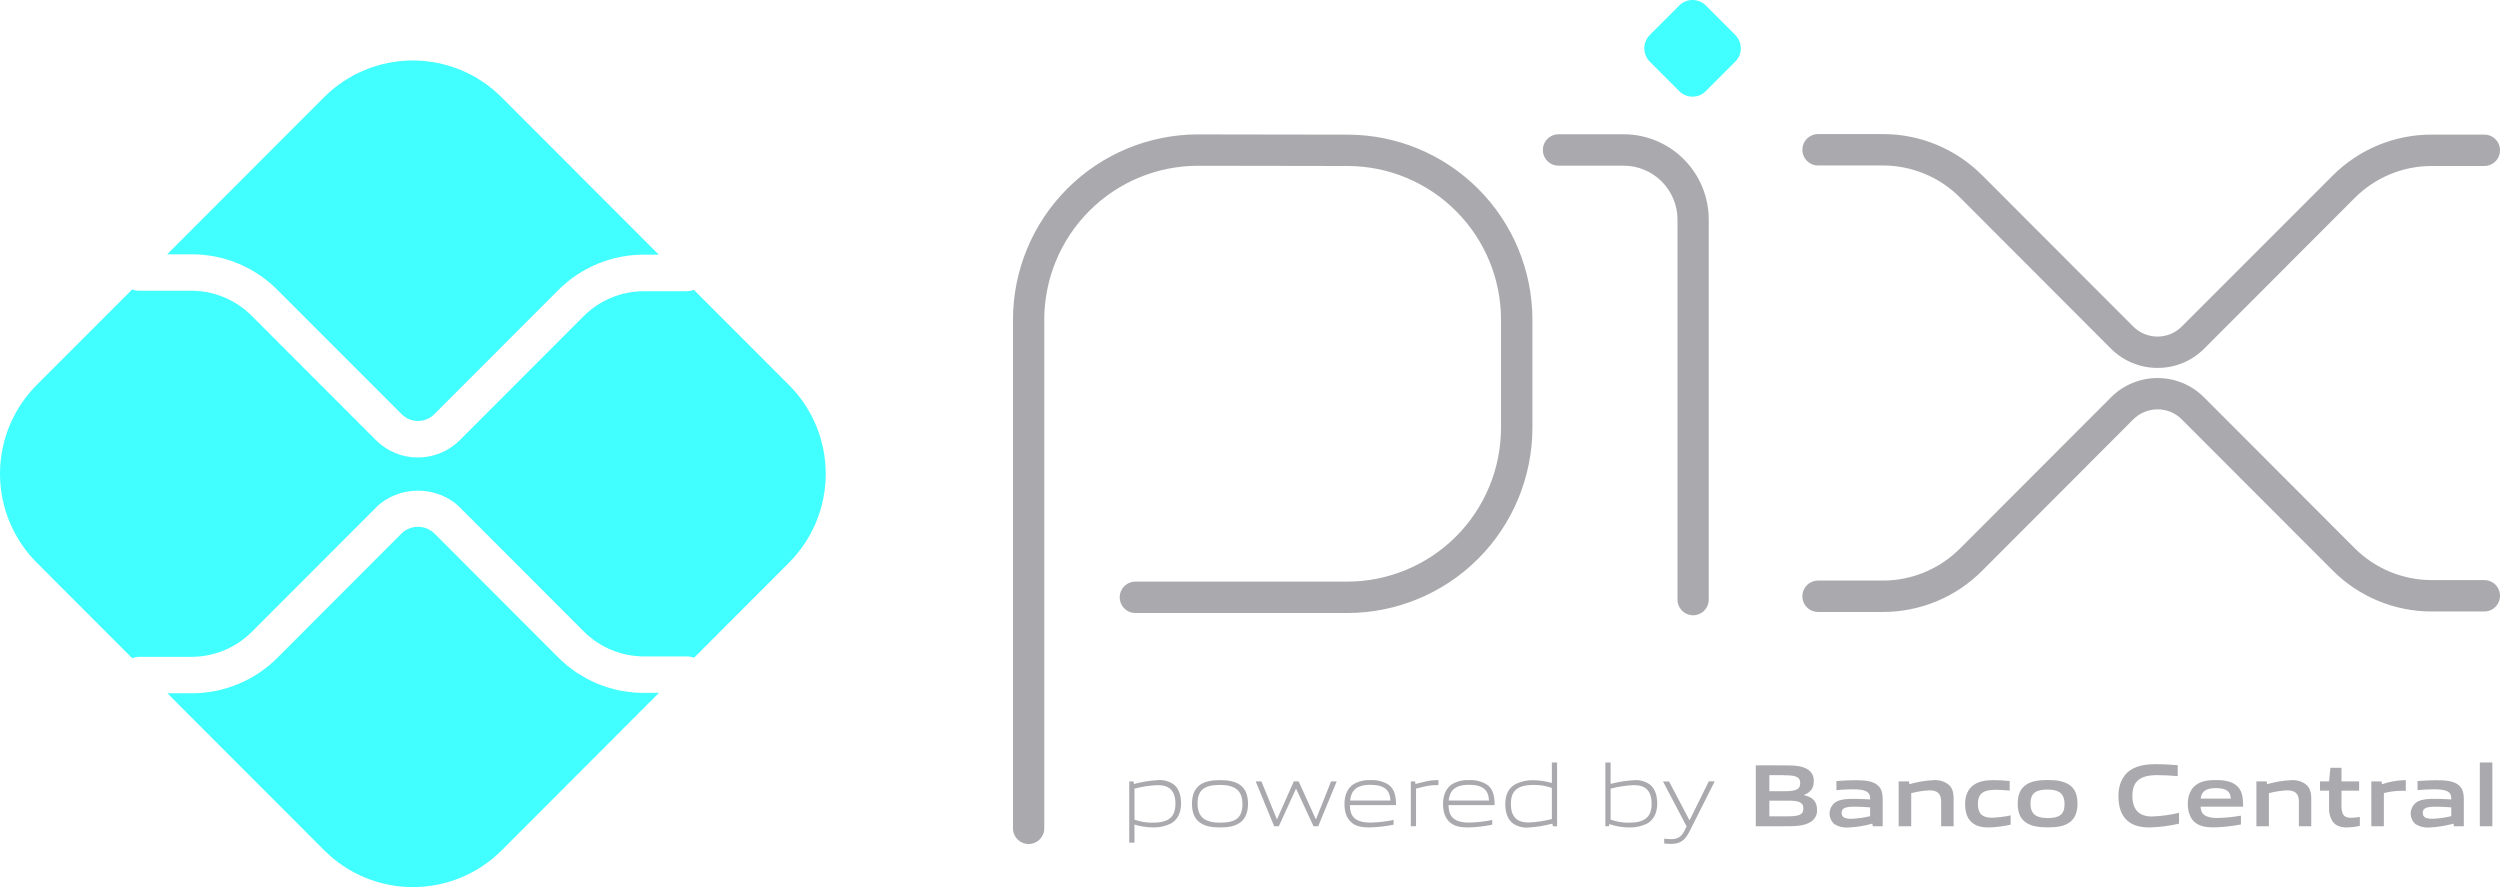 <svg width="62" height="22" viewBox="0 0 62 22" fill="none" xmlns="http://www.w3.org/2000/svg">
<path d="M25.511 20.932C25.408 20.932 25.309 20.891 25.236 20.817C25.163 20.744 25.122 20.645 25.122 20.542V7.926C25.123 6.709 25.607 5.541 26.467 4.68C27.327 3.819 28.492 3.335 29.709 3.333L33.431 3.339C34.644 3.343 35.806 3.828 36.663 4.687C37.52 5.547 38.002 6.711 38.004 7.925V10.611C38.002 11.828 37.519 12.995 36.659 13.856C35.799 14.717 34.633 15.201 33.417 15.203H28.158C28.055 15.203 27.956 15.162 27.883 15.089C27.81 15.016 27.769 14.916 27.769 14.813C27.769 14.71 27.81 14.611 27.883 14.538C27.956 14.465 28.055 14.424 28.158 14.424H33.416C34.425 14.422 35.394 14.02 36.108 13.306C36.822 12.591 37.224 11.622 37.225 10.611V7.925C37.224 6.917 36.824 5.95 36.112 5.237C35.401 4.523 34.436 4.12 33.429 4.117L29.709 4.111C28.698 4.112 27.73 4.514 27.015 5.23C26.301 5.945 25.899 6.915 25.898 7.926V20.543C25.898 20.646 25.857 20.744 25.785 20.817C25.712 20.89 25.614 20.931 25.511 20.932ZM41.991 15.259C41.888 15.259 41.789 15.218 41.716 15.145C41.643 15.072 41.602 14.973 41.602 14.87V5.446C41.602 5.091 41.461 4.752 41.211 4.501C40.961 4.25 40.621 4.109 40.268 4.109H38.652C38.549 4.109 38.45 4.068 38.377 3.995C38.304 3.922 38.263 3.822 38.263 3.719C38.263 3.616 38.304 3.517 38.377 3.444C38.45 3.371 38.549 3.33 38.652 3.33H40.266C40.826 3.33 41.363 3.553 41.758 3.949C42.154 4.345 42.377 4.883 42.377 5.443V14.871C42.377 14.973 42.336 15.072 42.264 15.145C42.192 15.217 42.094 15.258 41.991 15.259Z" fill="#AAA9AD"/>
<path d="M41.646 2.26L40.914 1.527C40.871 1.484 40.837 1.433 40.814 1.376C40.79 1.32 40.778 1.259 40.778 1.198C40.778 1.137 40.79 1.076 40.814 1.02C40.837 0.963 40.871 0.912 40.914 0.869L41.646 0.136C41.733 0.049 41.852 0 41.975 0C42.099 0 42.217 0.049 42.304 0.136L43.036 0.869C43.079 0.912 43.113 0.963 43.137 1.02C43.16 1.076 43.172 1.137 43.172 1.198C43.172 1.259 43.16 1.32 43.137 1.376C43.113 1.433 43.079 1.484 43.036 1.527L42.304 2.26C42.217 2.348 42.099 2.397 41.975 2.397C41.852 2.397 41.733 2.348 41.646 2.26Z" fill="#42FFFF"/>
<path d="M46.689 15.177H45.088C44.985 15.177 44.886 15.136 44.813 15.063C44.74 14.99 44.699 14.891 44.699 14.787C44.699 14.684 44.74 14.585 44.813 14.512C44.886 14.439 44.985 14.398 45.088 14.398H46.689C47.046 14.399 47.399 14.329 47.729 14.192C48.059 14.055 48.358 13.854 48.61 13.601L52.354 9.853C52.505 9.701 52.685 9.581 52.883 9.499C53.081 9.417 53.292 9.375 53.507 9.375C53.721 9.375 53.932 9.417 54.13 9.499C54.328 9.581 54.508 9.701 54.659 9.853L58.389 13.588C58.641 13.842 58.941 14.043 59.272 14.18C59.602 14.317 59.956 14.387 60.314 14.386H61.611C61.714 14.386 61.813 14.427 61.886 14.5C61.959 14.573 62 14.672 62 14.776C62 14.879 61.959 14.978 61.886 15.051C61.813 15.124 61.714 15.165 61.611 15.165H60.314C59.855 15.166 59.4 15.077 58.976 14.901C58.552 14.725 58.167 14.466 57.844 14.141L54.11 10.403C54.031 10.323 53.937 10.26 53.833 10.217C53.73 10.174 53.619 10.152 53.507 10.152C53.394 10.152 53.283 10.174 53.18 10.217C53.076 10.26 52.982 10.323 52.903 10.403L49.159 14.153C48.835 14.479 48.45 14.737 48.026 14.913C47.602 15.088 47.148 15.178 46.689 15.177ZM53.504 9.124C53.29 9.125 53.078 9.082 52.88 9C52.682 8.918 52.502 8.798 52.351 8.646L48.607 4.897C48.356 4.645 48.057 4.445 47.727 4.309C47.398 4.173 47.045 4.103 46.689 4.104H45.088C44.985 4.104 44.886 4.063 44.813 3.99C44.74 3.917 44.699 3.818 44.699 3.715C44.699 3.611 44.74 3.512 44.813 3.439C44.886 3.366 44.985 3.325 45.088 3.325H46.689C47.148 3.324 47.602 3.413 48.026 3.589C48.45 3.765 48.835 4.022 49.159 4.348L52.903 8.096C52.982 8.176 53.076 8.239 53.18 8.282C53.283 8.325 53.394 8.347 53.507 8.347C53.619 8.347 53.73 8.325 53.833 8.282C53.937 8.239 54.031 8.176 54.11 8.096L57.841 4.364C58.164 4.038 58.55 3.779 58.974 3.602C59.399 3.426 59.854 3.336 60.314 3.338H61.611C61.714 3.338 61.813 3.379 61.886 3.452C61.959 3.525 62 3.624 62 3.727C62 3.83 61.959 3.93 61.886 4.003C61.813 4.076 61.714 4.117 61.611 4.117H60.314C59.957 4.116 59.603 4.185 59.273 4.322C58.944 4.459 58.644 4.66 58.393 4.913L54.662 8.648C54.51 8.8 54.33 8.921 54.131 9.002C53.932 9.084 53.719 9.126 53.504 9.124Z" fill="#AAA9AD"/>
<path d="M15.969 17.183C15.574 17.184 15.182 17.107 14.817 16.956C14.452 16.804 14.12 16.582 13.842 16.302L10.77 13.226C10.662 13.123 10.517 13.065 10.367 13.065C10.216 13.065 10.072 13.123 9.963 13.226L6.881 16.311C6.602 16.592 6.27 16.814 5.905 16.965C5.54 17.117 5.149 17.194 4.754 17.193H4.15L8.042 21.089C8.625 21.672 9.416 22 10.241 22C11.066 22 11.857 21.672 12.441 21.089L16.342 17.183H15.969Z" fill="#42FFFF"/>
<path d="M4.753 6.307C5.148 6.306 5.54 6.383 5.905 6.535C6.27 6.686 6.601 6.908 6.88 7.189L9.963 10.273C10.07 10.38 10.215 10.44 10.366 10.44C10.517 10.44 10.662 10.38 10.769 10.273L13.841 7.198C14.12 6.918 14.451 6.695 14.816 6.544C15.181 6.392 15.573 6.315 15.968 6.316H16.338L12.437 2.411C11.853 1.827 11.062 1.5 10.237 1.5C9.413 1.5 8.621 1.827 8.038 2.411L4.146 6.307L4.753 6.307Z" fill="#42FFFF"/>
<path d="M19.565 9.548L17.207 7.188C17.154 7.21 17.097 7.221 17.04 7.222H15.968C15.409 7.223 14.873 7.444 14.477 7.839L11.406 10.914C11.129 11.191 10.754 11.346 10.363 11.346C9.972 11.346 9.597 11.191 9.321 10.914L6.238 7.828C5.843 7.434 5.308 7.212 4.75 7.21H3.437C3.382 7.21 3.329 7.199 3.278 7.179L0.91 9.548C0.327 10.132 0 10.924 0 11.75C0 12.576 0.327 13.368 0.91 13.953L3.277 16.322C3.327 16.302 3.381 16.291 3.435 16.29H4.753C5.311 16.288 5.846 16.067 6.241 15.673L9.324 12.587C9.881 12.03 10.852 12.029 11.409 12.587L14.48 15.662C14.876 16.057 15.412 16.279 15.972 16.279H17.043C17.101 16.28 17.158 16.291 17.211 16.313L19.568 13.953C20.151 13.369 20.478 12.577 20.478 11.751C20.478 10.925 20.151 10.133 19.568 9.549L19.565 9.548Z" fill="#42FFFF"/>
<path d="M28.711 19.471C28.516 19.479 28.323 19.509 28.135 19.558V20.328C28.279 20.378 28.431 20.404 28.584 20.403C28.969 20.403 29.151 20.273 29.151 19.933C29.151 19.614 29.002 19.471 28.711 19.471ZM28.005 20.899V19.378H28.111L28.122 19.443C28.318 19.39 28.519 19.358 28.722 19.346C28.863 19.336 29.003 19.377 29.116 19.46C29.246 19.568 29.29 19.742 29.29 19.932C29.29 20.121 29.225 20.317 29.044 20.421C28.905 20.49 28.752 20.524 28.597 20.52C28.44 20.519 28.285 20.496 28.135 20.45V20.897L28.005 20.899Z" fill="#AAA9AD"/>
<path d="M30.257 19.466C29.872 19.466 29.7 19.587 29.7 19.927C29.7 20.255 29.87 20.402 30.257 20.402C30.645 20.402 30.812 20.284 30.812 19.944C30.812 19.616 30.643 19.466 30.257 19.466ZM30.752 20.402C30.622 20.494 30.453 20.521 30.257 20.521C30.062 20.521 29.885 20.492 29.76 20.402C29.619 20.302 29.561 20.142 29.561 19.935C29.561 19.728 29.619 19.567 29.76 19.465C29.885 19.375 30.057 19.347 30.257 19.347C30.458 19.347 30.625 19.375 30.752 19.465C30.896 19.567 30.951 19.732 30.951 19.932C30.951 20.133 30.893 20.302 30.752 20.402Z" fill="#AAA9AD"/>
<path d="M32.575 20.491L32.147 19.567H32.137L31.715 20.491H31.599L31.141 19.378H31.283L31.664 20.312H31.673L32.087 19.378H32.206L32.63 20.312H32.639L33.011 19.378H33.15L32.692 20.491H32.575Z" fill="#AAA9AD"/>
<path d="M33.983 19.463C33.626 19.463 33.506 19.622 33.483 19.853H34.482C34.472 19.6 34.342 19.463 33.983 19.463ZM33.979 20.521C33.765 20.521 33.626 20.491 33.517 20.398C33.387 20.285 33.343 20.122 33.343 19.935C33.343 19.748 33.402 19.567 33.55 19.459C33.679 19.378 33.83 19.339 33.983 19.347C34.139 19.338 34.294 19.375 34.428 19.455C34.588 19.563 34.622 19.752 34.622 19.968H33.476C33.48 20.197 33.555 20.4 33.986 20.4C34.179 20.396 34.371 20.374 34.561 20.335V20.452C34.368 20.492 34.173 20.515 33.977 20.52L33.979 20.521Z" fill="#AAA9AD"/>
<path d="M34.988 20.491V19.378H35.094L35.105 19.443C35.341 19.383 35.451 19.346 35.658 19.346H35.673V19.47H35.643C35.469 19.47 35.363 19.494 35.118 19.557V20.49L34.988 20.491Z" fill="#AAA9AD"/>
<path d="M36.427 19.463C36.071 19.463 35.95 19.622 35.928 19.853H36.927C36.916 19.6 36.786 19.463 36.427 19.463ZM36.423 20.521C36.209 20.521 36.071 20.491 35.961 20.398C35.831 20.285 35.787 20.122 35.787 19.935C35.787 19.748 35.846 19.567 35.994 19.459C36.123 19.378 36.275 19.339 36.427 19.347C36.583 19.338 36.738 19.375 36.872 19.455C37.032 19.563 37.067 19.752 37.067 19.968H35.923C35.928 20.197 36.002 20.4 36.434 20.4C36.627 20.396 36.819 20.374 37.008 20.335V20.452C36.816 20.492 36.621 20.515 36.425 20.52L36.423 20.521Z" fill="#AAA9AD"/>
<path d="M38.486 19.541C38.342 19.491 38.19 19.465 38.037 19.466C37.652 19.466 37.47 19.596 37.47 19.936C37.47 20.257 37.619 20.398 37.91 20.398C38.104 20.39 38.297 20.361 38.486 20.312V19.541ZM38.511 20.491L38.5 20.426C38.303 20.478 38.102 20.511 37.898 20.523C37.758 20.534 37.618 20.493 37.505 20.409C37.375 20.3 37.331 20.126 37.331 19.937C37.331 19.738 37.396 19.552 37.578 19.45C37.716 19.379 37.871 19.345 38.026 19.349C38.182 19.351 38.337 19.374 38.486 19.419V18.909H38.616V20.491H38.511Z" fill="#AAA9AD"/>
<path d="M40.52 19.471C40.325 19.48 40.132 19.509 39.943 19.559V20.326C40.087 20.378 40.239 20.404 40.393 20.403C40.778 20.403 40.96 20.273 40.96 19.933C40.96 19.614 40.811 19.471 40.52 19.471ZM40.852 20.423C40.714 20.491 40.56 20.525 40.406 20.522C40.236 20.52 40.068 20.492 39.908 20.438L39.902 20.491H39.813V18.909H39.943V19.44C40.136 19.39 40.332 19.36 40.531 19.348C40.672 19.338 40.811 19.378 40.925 19.462C41.055 19.57 41.099 19.744 41.099 19.933C41.099 20.123 41.034 20.319 40.852 20.423Z" fill="#AAA9AD"/>
<path d="M41.272 20.921V20.8C41.337 20.807 41.396 20.811 41.437 20.811C41.598 20.811 41.697 20.765 41.785 20.582L41.827 20.494L41.243 19.381H41.393L41.896 20.337H41.905L42.378 19.377H42.525L41.896 20.627C41.782 20.854 41.658 20.929 41.431 20.929C41.378 20.928 41.324 20.925 41.271 20.918L41.272 20.921Z" fill="#AAA9AD"/>
<path d="M44.312 19.856H43.88V20.245H44.314C44.611 20.245 44.724 20.212 44.724 20.05C44.724 19.876 44.569 19.856 44.312 19.856ZM44.231 19.223H43.88V19.622H44.235C44.528 19.622 44.645 19.587 44.645 19.422C44.645 19.246 44.497 19.227 44.233 19.227L44.231 19.223ZM44.9 20.385C44.741 20.486 44.55 20.491 44.2 20.491H43.544V18.981H44.187C44.488 18.981 44.673 18.985 44.827 19.078C44.878 19.109 44.919 19.153 44.947 19.206C44.974 19.259 44.986 19.318 44.981 19.378C44.981 19.536 44.916 19.642 44.743 19.713V19.721C44.938 19.765 45.062 19.865 45.062 20.078C45.067 20.139 45.055 20.2 45.026 20.255C44.998 20.309 44.955 20.354 44.902 20.385H44.9Z" fill="#AAA9AD"/>
<path d="M46.379 20.023C46.249 20.012 46.12 20.006 45.978 20.006C45.751 20.006 45.672 20.052 45.672 20.156C45.672 20.26 45.737 20.306 45.912 20.306C46.07 20.3 46.226 20.278 46.379 20.241V20.025V20.023ZM46.444 20.491L46.435 20.426C46.239 20.481 46.036 20.513 45.832 20.523C45.714 20.531 45.597 20.502 45.496 20.441C45.452 20.404 45.419 20.358 45.398 20.305C45.377 20.252 45.369 20.195 45.375 20.138C45.382 20.082 45.402 20.028 45.434 19.981C45.467 19.934 45.51 19.896 45.561 19.871C45.677 19.816 45.834 19.811 45.977 19.811C46.093 19.811 46.249 19.817 46.38 19.826V19.806C46.38 19.632 46.265 19.575 45.952 19.575C45.832 19.575 45.684 19.582 45.543 19.595V19.37C45.699 19.357 45.875 19.349 46.02 19.349C46.215 19.349 46.415 19.364 46.539 19.452C46.664 19.54 46.691 19.668 46.691 19.833V20.492L46.444 20.491Z" fill="#AAA9AD"/>
<path d="M48.14 20.491V19.876C48.14 19.673 48.036 19.601 47.852 19.601C47.698 19.608 47.546 19.631 47.398 19.671V20.491H47.087V19.378H47.343L47.353 19.448C47.547 19.392 47.747 19.358 47.948 19.347C48.085 19.337 48.221 19.377 48.329 19.462C48.417 19.541 48.45 19.651 48.45 19.81V20.491H48.14Z" fill="#AAA9AD"/>
<path d="M49.325 20.521C49.182 20.521 49.026 20.502 48.912 20.404C48.775 20.295 48.735 20.121 48.735 19.933C48.735 19.757 48.792 19.565 48.962 19.457C49.1 19.367 49.272 19.347 49.451 19.347C49.58 19.347 49.704 19.356 49.84 19.369V19.607C49.728 19.596 49.593 19.587 49.486 19.587C49.191 19.587 49.052 19.68 49.052 19.936C49.052 20.176 49.156 20.279 49.398 20.279C49.554 20.274 49.711 20.255 49.864 20.222V20.451C49.687 20.492 49.505 20.515 49.323 20.521H49.325Z" fill="#AAA9AD"/>
<path d="M50.78 19.581C50.485 19.581 50.356 19.673 50.356 19.927C50.356 20.18 50.485 20.288 50.78 20.288C51.075 20.288 51.201 20.197 51.201 19.944C51.201 19.691 51.075 19.581 50.78 19.581ZM51.315 20.402C51.179 20.495 51.001 20.519 50.783 20.519C50.565 20.519 50.382 20.492 50.248 20.402C50.094 20.301 50.039 20.133 50.039 19.933C50.039 19.733 50.094 19.562 50.248 19.461C50.382 19.371 50.56 19.344 50.783 19.344C51.005 19.344 51.179 19.371 51.315 19.461C51.47 19.562 51.522 19.733 51.522 19.931C51.522 20.129 51.467 20.301 51.315 20.402Z" fill="#AAA9AD"/>
<path d="M53.314 20.521C53.127 20.521 52.925 20.491 52.773 20.365C52.592 20.215 52.537 19.984 52.537 19.735C52.537 19.512 52.607 19.248 52.843 19.093C53.026 18.975 53.252 18.951 53.481 18.951C53.649 18.951 53.82 18.962 54.007 18.977V19.248C53.846 19.234 53.649 19.223 53.494 19.223C53.065 19.223 52.883 19.387 52.883 19.735C52.883 20.083 53.052 20.249 53.369 20.249C53.595 20.241 53.82 20.21 54.04 20.158V20.427C53.802 20.482 53.559 20.514 53.314 20.521Z" fill="#AAA9AD"/>
<path d="M54.953 19.545C54.693 19.545 54.596 19.638 54.576 19.805H55.324C55.316 19.625 55.21 19.545 54.953 19.545ZM54.906 20.519C54.724 20.519 54.558 20.497 54.435 20.396C54.312 20.295 54.257 20.121 54.257 19.931C54.257 19.762 54.312 19.572 54.466 19.462C54.602 19.365 54.776 19.345 54.953 19.345C55.111 19.345 55.298 19.362 55.435 19.457C55.613 19.583 55.629 19.777 55.629 20.006H54.574C54.581 20.176 54.671 20.286 54.983 20.286C55.182 20.282 55.38 20.263 55.575 20.228V20.447C55.355 20.489 55.131 20.513 54.906 20.519Z" fill="#AAA9AD"/>
<path d="M57.012 20.491V19.876C57.012 19.673 56.908 19.601 56.723 19.601C56.569 19.608 56.417 19.631 56.269 19.671V20.491H55.959V19.378H56.212L56.223 19.448C56.416 19.392 56.616 19.358 56.817 19.348C56.954 19.337 57.09 19.377 57.198 19.462C57.286 19.541 57.319 19.651 57.319 19.81V20.491H57.012Z" fill="#AAA9AD"/>
<path d="M58.203 20.521C58.053 20.521 57.917 20.48 57.842 20.363C57.781 20.262 57.752 20.144 57.761 20.026V19.609H57.536V19.378H57.761L57.794 19.041H58.069V19.378H58.506V19.609H58.069V19.966C58.064 20.038 58.075 20.11 58.1 20.178C58.133 20.253 58.205 20.281 58.302 20.281C58.376 20.28 58.451 20.273 58.524 20.26V20.482C58.418 20.505 58.311 20.518 58.203 20.521Z" fill="#AAA9AD"/>
<path d="M58.809 20.491V19.378H59.062L59.074 19.448C59.251 19.388 59.437 19.354 59.624 19.348C59.637 19.347 59.651 19.347 59.664 19.348V19.612C59.629 19.612 59.587 19.612 59.556 19.612C59.409 19.613 59.262 19.632 59.12 19.669V20.491H58.809Z" fill="#AAA9AD"/>
<path d="M60.791 20.023C60.661 20.012 60.532 20.006 60.39 20.006C60.163 20.006 60.084 20.052 60.084 20.156C60.084 20.26 60.149 20.306 60.324 20.306C60.482 20.3 60.638 20.278 60.791 20.241V20.025V20.023ZM60.856 20.491L60.848 20.426C60.651 20.481 60.449 20.513 60.244 20.523C60.127 20.531 60.009 20.502 59.908 20.441C59.864 20.404 59.831 20.358 59.81 20.305C59.789 20.252 59.781 20.195 59.787 20.138C59.794 20.082 59.814 20.028 59.846 19.981C59.879 19.934 59.922 19.896 59.973 19.871C60.089 19.816 60.246 19.811 60.389 19.811C60.505 19.811 60.661 19.817 60.792 19.826V19.806C60.792 19.632 60.677 19.575 60.364 19.575C60.244 19.575 60.096 19.582 59.955 19.595V19.37C60.111 19.357 60.287 19.349 60.432 19.349C60.627 19.349 60.827 19.364 60.951 19.452C61.076 19.54 61.103 19.668 61.103 19.833V20.492L60.856 20.491Z" fill="#AAA9AD"/>
<path d="M61.5 18.909H61.811V20.491H61.5V18.909Z" fill="#AAA9AD"/>
</svg>

